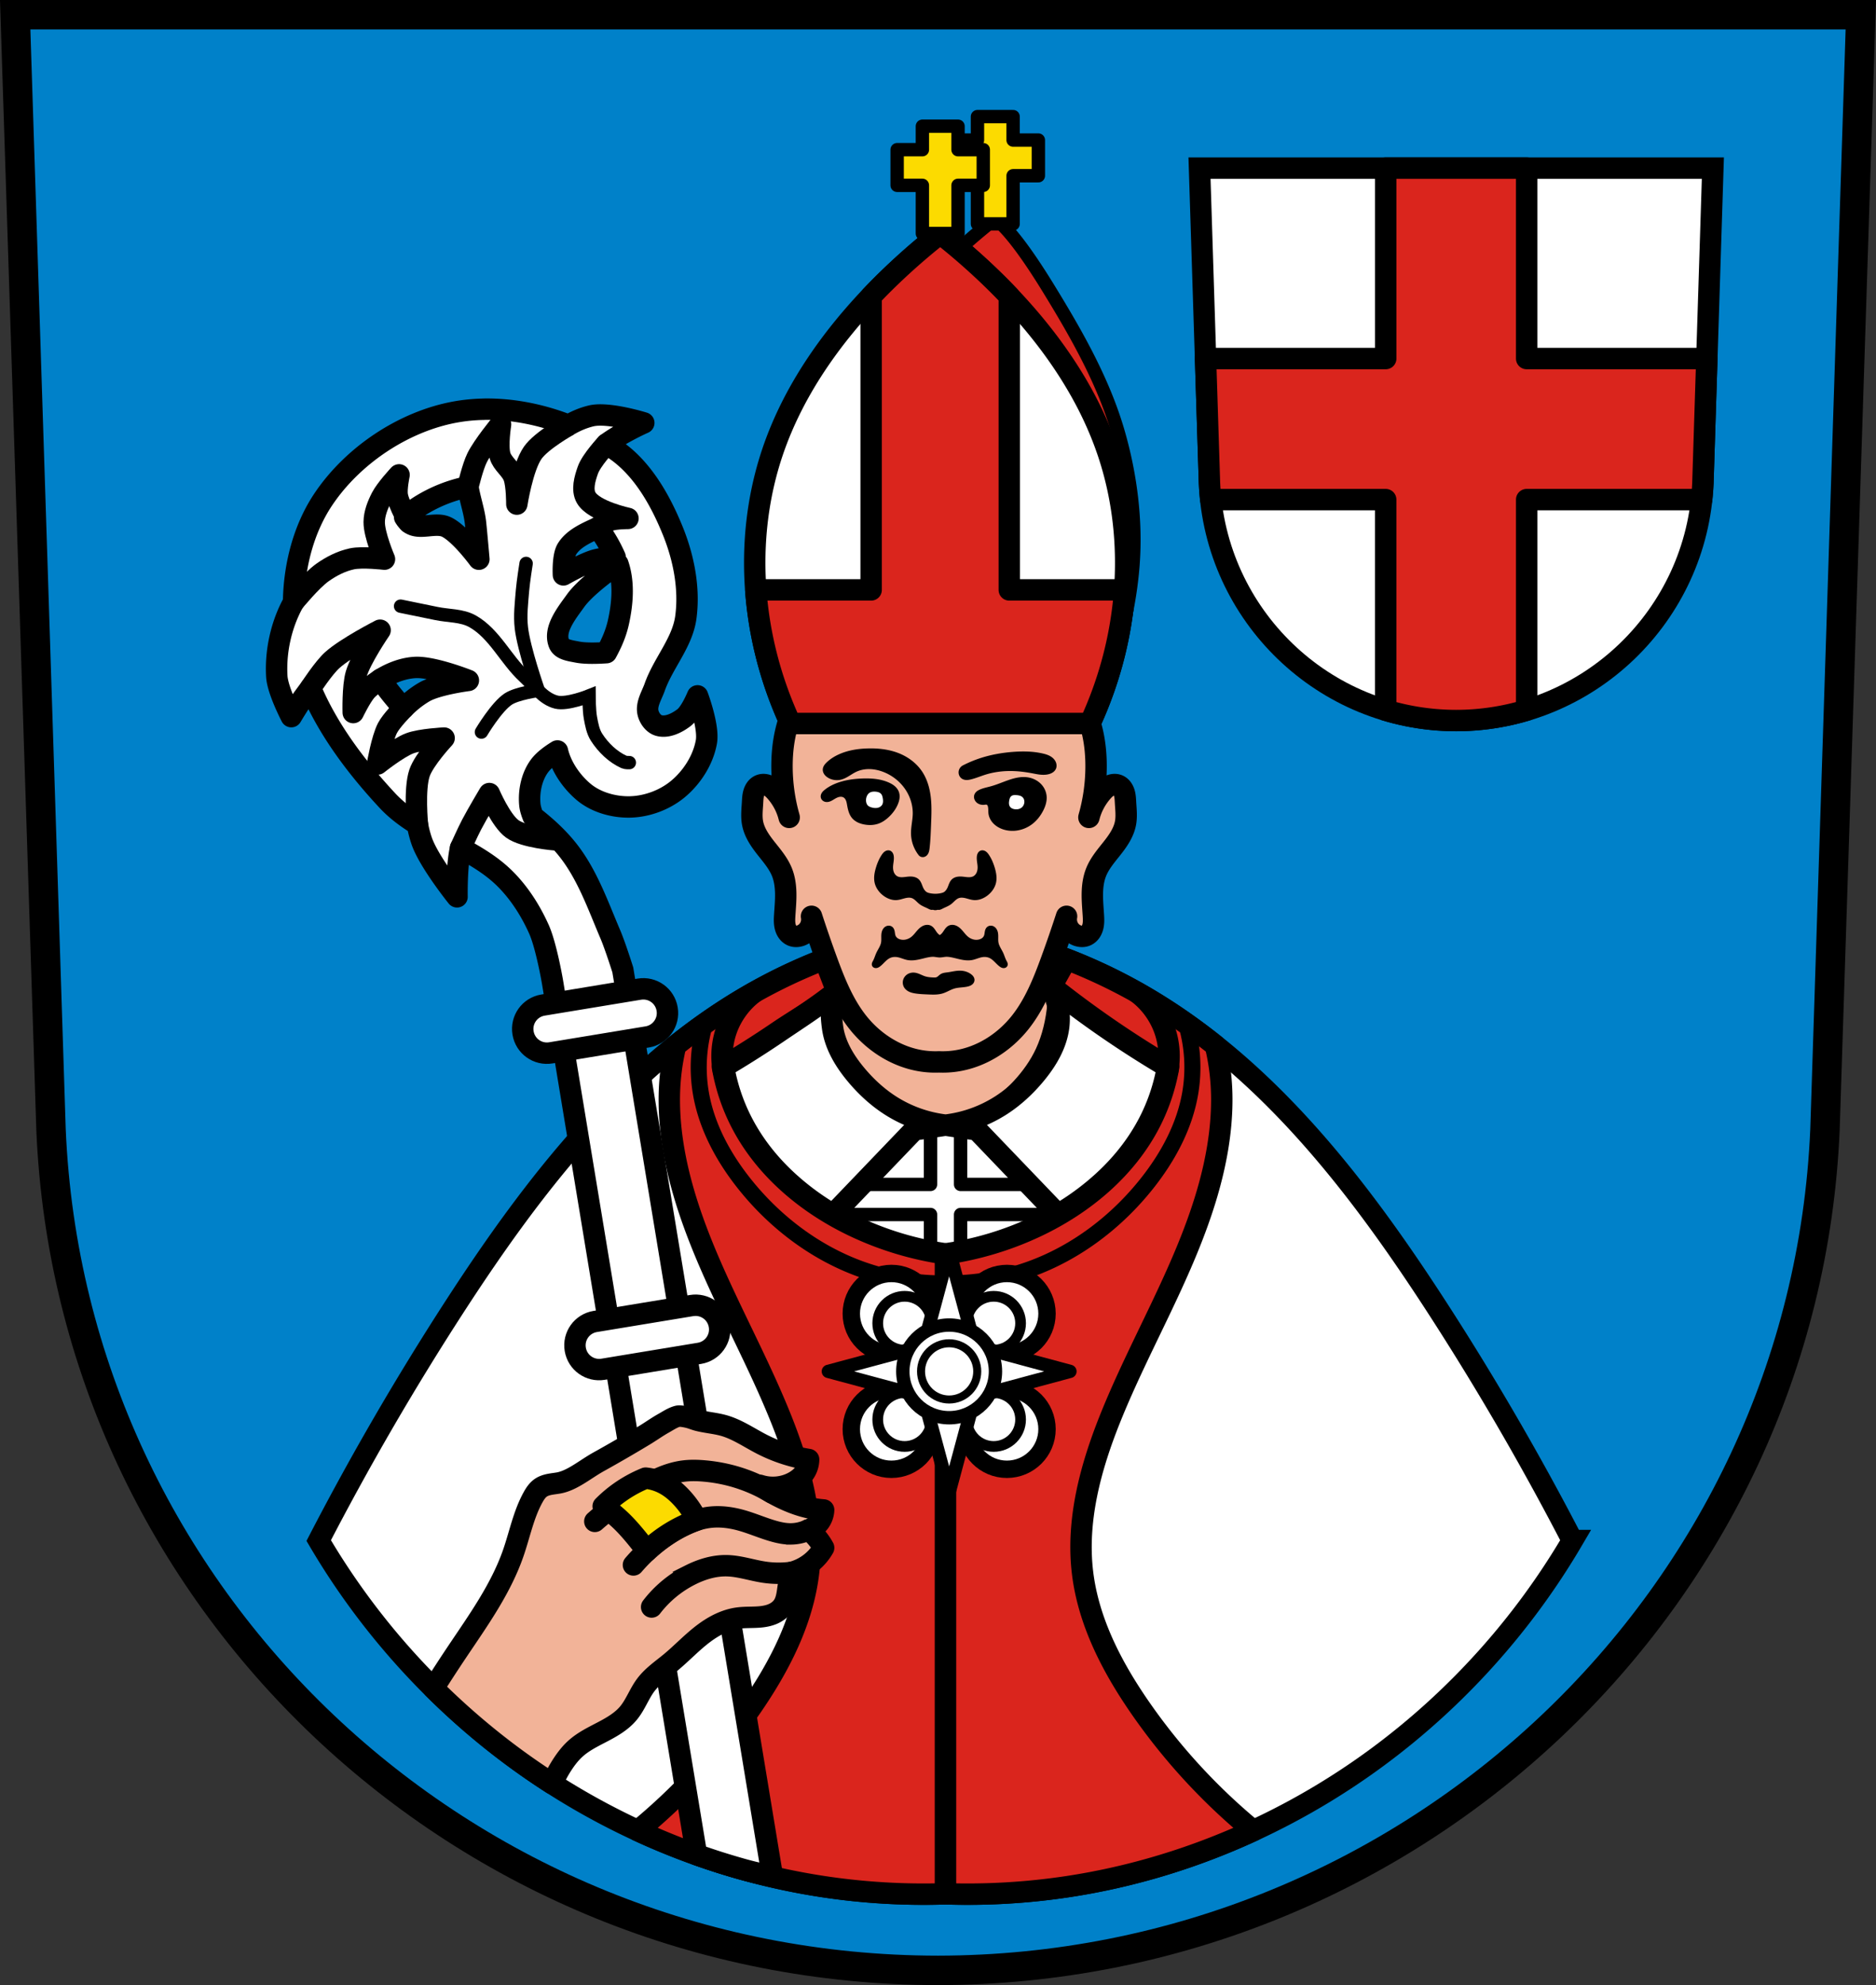 <svg viewBox="0 0 701.33 741.77" xmlns="http://www.w3.org/2000/svg"><rect x="0" y="0" width="701.33" height="741.77" fill="#333333" stroke="none"/><g fill-rule="evenodd"><path d="m5.678 5.5 13.398 416.62c7.415 175.25 153.92 314.05 331.59 314.14 177.51-.215 324.07-139.06 331.59-314.14L695.654 5.5h-344.98z" fill="#0081c9"/><path d="M353.49 346.702a202.788 202.788 0 0 0-71.83 24.24c-47.29 26.707-81.77 71.17-111.33 116.72a1043.783 1043.783 0 0 0-51.18 87.992c18.481 31.458 43.38 59.13 72.73 80.81 33.996 25.12 74.03 42.16 115.82 48.49a251.3 251.3 0 0 0 45.791 2.693 251.294 251.294 0 0 0 45.791-2.693c41.793-6.326 81.83-23.368 115.82-48.49 29.344-21.682 54.25-49.35 72.73-80.81a1042.764 1042.764 0 0 0-51.18-87.992c-29.562-45.556-64.05-90.02-111.33-116.72a202.662 202.662 0 0 0-71.83-24.24" fill="#fff" stroke="#000" stroke-width="8"/></g><g stroke="#000"><path d="M347.87 408.84v33.734h-33.734v11.244h33.734v33.734h11.244v-33.734h33.734v-11.244h-33.734V408.84H347.87z" fill="#fff" stroke-linecap="round" stroke-linejoin="round" stroke-width="5"/><g fill-rule="evenodd"><path d="m5.678 5.5 13.398 416.62c7.415 175.25 153.92 314.05 331.59 314.14 177.51-.215 324.07-139.06 331.59-314.14L695.654 5.5h-344.98z" fill="none" stroke-width="11"/><path d="m448.43 62.822 3.727 117.69c2.063 49.5 42.814 88.71 92.23 88.74 49.38-.061 90.14-39.28 92.23-88.74l3.727-117.69h-95.96z" fill="#fff" stroke-width="8"/></g><g stroke-linejoin="round"><path d="M518.04 62.822v71.16h-67.36l1.473 46.527c.087 2.078.248 4.136.469 6.176h65.41v78.7a91.86 91.86 0 0 0 26.352 3.859 91.817 91.817 0 0 0 26.352-3.881v-78.68h65.41c.222-2.04.383-4.097.471-6.176l1.475-46.527h-67.36V62.82h-52.704z" fill="#da251d" stroke-linecap="round" stroke-width="8"/><g fill-rule="evenodd"><g fill="#f2b398"><path d="M308.01 356.772c-.785 12.397 1.494 25.03 6.503 36.06 4.229 9.315 10.513 17.6 18.579 22.628 5.484 3.419 11.711 5.268 17.959 5.335 6.248-.067 12.476-1.917 17.96-5.335 8.07-5.03 16.318-13.366 20.579-22.628 5.062-11.01 5.288-23.666 4.503-36.06l-43.04 7.07z" stroke-width="5"/><path d="M298.7 260.602a48.64 48.64 0 0 0-5.01 13c-1.02 4.477-1.406 9.09-1.336 13.689a70.197 70.197 0 0 0 2.673 18.14 22.963 22.963 0 0 0-5.01-9.582c-.771-.876-1.629-1.705-2.669-2.213a4.572 4.572 0 0 0-1.657-.467 3.465 3.465 0 0 0-1.687.285 3.646 3.646 0 0 0-1.397 1.16 5.374 5.374 0 0 0-.806 1.658c-.359 1.186-.397 2.444-.469 3.684-.147 2.512-.449 5.05 0 7.529.65 3.579 2.806 6.661 5.04 9.492 2.235 2.831 4.647 5.612 5.983 8.986.994 2.513 1.344 5.252 1.386 7.963.042 2.711-.214 5.415-.383 8.121-.089 1.424-.153 2.876.202 4.256.178.69.462 1.355.875 1.93.413.574.959 1.056 1.596 1.344 1.044.472 2.266.395 3.34 0a6.324 6.324 0 0 0 3.298-2.836 6.567 6.567 0 0 0 .709-4.35 480.647 480.647 0 0 0 5.664 16.426c2.998 8.212 6.298 16.478 11.708 23.271 6 7.541 14.647 12.995 24.05 14.373 2.069.303 4.167.413 6.255.328a33.712 33.712 0 0 0 6.253-.328c9.404-1.378 18.05-6.832 24.05-14.373 5.409-6.794 8.71-15.06 11.708-23.271a479.865 479.865 0 0 0 5.662-16.426 6.574 6.574 0 0 0 .711 4.35 6.324 6.324 0 0 0 3.298 2.836c1.074.395 2.296.472 3.34 0 .637-.288 1.183-.769 1.596-1.344.413-.574.696-1.24.873-1.93.355-1.379.293-2.832.204-4.256-.169-2.706-.425-5.41-.383-8.121.042-2.711.39-5.45 1.384-7.963 1.335-3.374 3.75-6.155 5.985-8.986 2.235-2.831 4.391-5.913 5.04-9.492.449-2.474.147-5.02 0-7.529-.072-1.239-.11-2.498-.469-3.684a5.402 5.402 0 0 0-.808-1.658c-.367-.494-.842-.908-1.396-1.16a3.46 3.46 0 0 0-1.689-.285 4.568 4.568 0 0 0-1.655.467c-1.04.508-1.898 1.336-2.669 2.213a22.987 22.987 0 0 0-5.01 9.582 70.125 70.125 0 0 0 2.671-18.14c.07-4.597-.314-9.213-1.335-13.689a48.604 48.604 0 0 0-5.01-13h-104.7z" stroke-width="8"/></g><path d="M325.97 280.152a40.085 40.085 0 0 0-1.551.012c-3.629.098-7.289.671-10.598 2.164-1.621.731-3.155 1.686-4.436 2.92-.322.31-.629.64-.867 1.018-.239.378-.406.808-.43 1.254-.028.534.154 1.068.455 1.51.301.442.715.798 1.166 1.086 1.298.827 2.934 1.092 4.436.756 1.051-.235 2.02-.744 2.941-1.299.923-.555 1.817-1.162 2.791-1.621 1.573-.742 3.323-1.079 5.063-1.066 1.739.012 3.467.369 5.104.959 3.466 1.251 6.54 3.579 8.652 6.598 1.961 2.802 3.086 6.206 3.03 9.625-.043 2.535-.719 5.04-.648 7.57a12.982 12.982 0 0 0 2.813 7.68c.177.186.402.325.646.4.245.075.509.085.76.031.296-.064.568-.217.791-.422.223-.205.398-.46.527-.734.259-.548.343-1.162.412-1.764.33-2.872.428-5.764.541-8.652.132-3.363.285-6.741-.086-10.09-.371-3.345-1.296-6.688-3.16-9.49-1.884-2.832-4.674-5.01-7.787-6.381-3.306-1.457-6.94-2.02-10.563-2.066zm55.51 1.16c-.93.023-1.859.073-2.785.145-4.04.312-8.05 1.019-11.91 2.262a44.194 44.194 0 0 0-6.559 2.715 2.451 2.451 0 0 0-1.357 2.035c-.026.412.054.831.236 1.201.183.37.468.692.818.91.439.274.967.382 1.484.381.518 0 1.029-.105 1.531-.23 1.796-.451 3.51-1.179 5.277-1.734 3.569-1.121 7.345-1.526 11.08-1.357 2.253.102 4.493.41 6.709.83.998.189 1.994.403 3.01.5 1.012.097 2.047.074 3.03-.199a4.233 4.233 0 0 0 1.334-.611c.4-.286.738-.669.928-1.123.279-.668.214-1.447-.076-2.109-.368-.838-1.072-1.497-1.869-1.947-.797-.45-1.686-.71-2.578-.918-2.713-.631-5.507-.816-8.297-.748zm.791 9.549c-1.853.071-3.7.601-5.461 1.227-2.06.732-4.075 1.601-6.182 2.186-1.312.364-2.659.618-3.92 1.131-.408.166-.809.36-1.158.629-.349.269-.646.618-.803 1.029a2.04 2.04 0 0 0 0 1.414c.156.455.46.854.84 1.148.652.506 1.518.697 2.338.604.19-.022.376-.058.566-.07.19-.013.387 0 .564.07.209.084.378.245.5.434s.197.403.252.621c.221.882.106 1.814.227 2.715.15 1.127.674 2.19 1.416 3.051.742.861 1.697 1.526 2.73 2 1.501.689 3.174.98 4.824.904 2.489-.114 4.925-1.071 6.861-2.639 1.511-1.224 2.716-2.801 3.619-4.523.864-1.648 1.467-3.5 1.281-5.352a6.954 6.954 0 0 0-1.434-3.543c-1.252-1.612-3.182-2.639-5.201-2.939a9.994 9.994 0 0 0-1.852-.096zm-57.647.516c-.849-.021-1.7-.007-2.545.031-3.21.144-6.439.617-9.424 1.809-1.426.569-2.793 1.304-3.994 2.262-.397.317-.782.665-1.043 1.102a2.13 2.13 0 0 0-.275.707c-.046.25-.037.513.037.756.094.307.291.579.547.773.256.195.566.314.885.357.527.072 1.064-.061 1.551-.275.487-.214.932-.509 1.389-.781.597-.356 1.225-.68 1.906-.82.681-.14 1.426-.079 2.01.293.51.322.862.851 1.082 1.412.22.561.32 1.16.426 1.754.292 1.632.669 3.33 1.734 4.6.546.651 1.251 1.157 2.02 1.523.766.366 1.593.595 2.43.738 1.605.274 3.285.23 4.824-.303 1.42-.491 2.676-1.381 3.77-2.412 1.416-1.335 2.602-2.94 3.318-4.75.256-.647.452-1.32.523-2.01.071-.692.014-1.404-.223-2.059-.28-.774-.804-1.444-1.432-1.977-.628-.532-1.358-.934-2.111-1.266-2.321-1.022-4.858-1.401-7.406-1.463zm42.475 26.865a1.33 1.33 0 0 0-.383.096c-.323.135-.577.405-.742.713a2.764 2.764 0 0 0-.285 1c-.129 1.141.168 2.284.256 3.43.064.831.014 1.682-.266 2.467-.28.785-.805 1.5-1.533 1.904-.586.325-1.271.433-1.941.434-.67 0-1.336-.103-2-.178-.706-.079-1.421-.126-2.123-.018-.702.108-1.395.383-1.906.875-.408.393-.683.904-.904 1.426-.221.522-.393 1.063-.637 1.574-.286.6-.673 1.162-1.184 1.588-.511.426-1.176.603-1.816.727a10.52 10.52 0 0 1-3.943 0c-.641-.123-1.308-.301-1.818-.727-.511-.426-.896-.988-1.182-1.588-.244-.512-.418-1.053-.639-1.574-.221-.522-.496-1.033-.904-1.426-.512-.492-1.205-.767-1.906-.875-.702-.108-1.418-.061-2.123.018-.666.075-1.332.178-2 .178-.67 0-1.355-.109-1.941-.434-.729-.404-1.254-1.119-1.533-1.904-.28-.785-.329-1.636-.266-2.467.088-1.145.387-2.288.258-3.43-.039-.348-.12-.694-.285-1-.165-.308-.422-.578-.744-.713a1.327 1.327 0 0 0-.383-.094c-.131-.013-.264 0-.395.012-.261.043-.509.15-.73.295-.442.289-.772.72-1.064 1.16-.975 1.464-1.649 3.11-2.143 4.799-.496 1.697-.813 3.503-.428 5.229.407 1.825 1.59 3.422 3.086 4.543 1.353 1.013 3.03 1.678 4.713 1.543.989-.079 1.935-.425 2.898-.664.963-.239 2-.368 2.932-.022.614.229 1.136.649 1.617 1.094.481.445.934.925 1.467 1.307.812.581 1.757.944 2.658 1.371.424.201.831.467 1.291.559.229.046.467-.033.699 0 .197.019.385.102.582.123.17.018.343.018.514 0 .197-.021.383-.104.58-.123.232-.023.471.056.699 0 .46-.092.867-.358 1.291-.559.901-.427 1.847-.79 2.658-1.371.533-.382.986-.861 1.467-1.307.481-.445 1-.865 1.619-1.094.93-.346 1.969-.218 2.932.022.963.239 1.907.585 2.896.664 1.685.135 3.362-.53 4.715-1.543 1.496-1.121 2.679-2.718 3.086-4.543.385-1.725.066-3.532-.43-5.229-.493-1.688-1.168-3.335-2.143-4.799-.293-.44-.622-.871-1.064-1.16a1.918 1.918 0 0 0-.729-.295 1.545 1.545 0 0 0-.396-.014zm-20.551 27.846a3.015 3.015 0 0 0-.434.047c-.571.105-1.104.365-1.576.703-1.327.951-2.141 2.469-3.395 3.516a5.723 5.723 0 0 1-2.105 1.125 4.964 4.964 0 0 1-2.379.088 3.744 3.744 0 0 1-1.361-.574 2.711 2.711 0 0 1-.943-1.123c-.214-.494-.253-1.043-.342-1.574a3.941 3.941 0 0 0-.199-.779 1.91 1.91 0 0 0-.428-.678 1.6 1.6 0 0 0-.797-.418 1.764 1.764 0 0 0-.9.055 2.177 2.177 0 0 0-1.037.76 3.177 3.177 0 0 0-.539 1.18c-.306 1.262-.002 2.603-.242 3.879-.272 1.445-1.206 2.663-1.818 4-.438.956-.714 1.984-1.211 2.91-.122.228-.259.449-.344.693-.085.244-.115.519-.022.76a.91.91 0 0 0 .453.477c.202.098.433.128.656.104.446-.049.843-.303 1.195-.58.645-.507 1.201-1.117 1.789-1.689.588-.573 1.223-1.117 1.969-1.461.9-.415 1.928-.516 2.908-.365 1.329.204 2.557.844 3.879 1.092 1.769.331 3.586-.056 5.334-.484 1.28-.314 2.565-.664 3.879-.729.931-.046 1.855.244 2.787.244.933 0 1.857-.29 2.789-.244 1.314.065 2.599.415 3.879.729 1.748.429 3.565.816 5.334.484 1.322-.248 2.55-.886 3.879-1.09.98-.15 2.01-.052 2.908.363.745.344 1.378.89 1.967 1.463.588.573 1.146 1.18 1.791 1.688.353.277.75.531 1.195.58a1.21 1.21 0 0 0 .656-.104.902.902 0 0 0 .451-.477c.093-.241.065-.515-.019-.76-.085-.244-.222-.465-.344-.693-.497-.926-.773-1.955-1.211-2.91-.613-1.337-1.547-2.555-1.818-4-.239-1.276.064-2.617-.242-3.879a3.181 3.181 0 0 0-.541-1.18 2.172 2.172 0 0 0-1.035-.76 1.775 1.775 0 0 0-.9-.055 1.6 1.6 0 0 0-.797.418 1.93 1.93 0 0 0-.43.678 3.937 3.937 0 0 0-.197.779c-.088.531-.129 1.081-.344 1.574a2.714 2.714 0 0 1-.941 1.123c-.406.284-.877.47-1.361.574a4.952 4.952 0 0 1-2.379-.088 5.715 5.715 0 0 1-2.105-1.125c-1.253-1.047-2.067-2.565-3.395-3.516-.472-.338-1.01-.599-1.576-.703-.571-.105-1.181-.046-1.697.219-.528.27-.929.734-1.271 1.219-.342.484-.64 1-1.031 1.447a4.453 4.453 0 0 1-1.213.971 4.444 4.444 0 0 1-1.211-.971c-.391-.446-.689-.963-1.031-1.447-.342-.484-.744-.949-1.271-1.219a2.586 2.586 0 0 0-1.264-.266zm12.535 17.12c-1.591-.053-3.149.395-4.727.605-.832.111-1.708.166-2.424.605-.298.183-.555.424-.82.65-.266.227-.548.444-.877.563-.384.139-.804.134-1.213.121-1.146-.036-2.304-.129-3.395-.484-.653-.213-1.271-.516-1.904-.781-.633-.266-1.29-.497-1.975-.553a3.759 3.759 0 0 0-1.664.236c-.527.205-1 .541-1.365.977a3.15 3.15 0 0 0-.715 1.779 3.07 3.07 0 0 0 .473 1.857c.393.612.999 1.064 1.66 1.365.662.301 1.38.46 2.098.574 1.522.243 3.066.296 4.605.363 1.83.08 3.704.175 5.455-.363 1.508-.464 2.849-1.377 4.363-1.818 1.571-.458 3.249-.387 4.85-.729.529-.113 1.059-.276 1.498-.592.22-.158.415-.352.559-.582.143-.23.234-.495.246-.766.017-.368-.112-.733-.316-1.039-.204-.307-.48-.559-.775-.779-1.04-.775-2.34-1.168-3.637-1.211z"/></g></g><path d="M326.75 295.292c-.25.003-.5.024-.746.068a3.225 3.225 0 0 0-1.371.574c-.48.361-.827.876-1.055 1.432a4.292 4.292 0 0 0-.227 2.564c.114.499.331.981.68 1.355.435.466 1.045.732 1.658.906.907.258 1.885.343 2.789.074.705-.21 1.358-.649 1.734-1.281.244-.411.363-.887.396-1.363.033-.476-.017-.955-.096-1.426-.114-.676-.3-1.37-.754-1.885a2.68 2.68 0 0 0-1.035-.699 4.716 4.716 0 0 0-1.227-.281 6.226 6.226 0 0 0-.748-.039zm52.703 1.297c-.197 0-.393.011-.588.041-.389.06-.772.195-1.084.436a2.298 2.298 0 0 0-.67.885 4.608 4.608 0 0 0-.311 1.076c-.083.462-.13.933-.084 1.4.046.467.188.93.461 1.313.238.334.569.597.936.781.367.184.769.293 1.176.35.545.076 1.105.06 1.639-.074a3.43 3.43 0 0 0 1.451-.756 3.307 3.307 0 0 0 1.057-2.109c.046-.456 0-.925-.15-1.357a2.66 2.66 0 0 0-.754-1.131 3.107 3.107 0 0 0-1.174-.615 6.414 6.414 0 0 0-1.314-.215 7.254 7.254 0 0 0-.59-.023z" fill="#fff" fill-rule="evenodd"/><g stroke-linejoin="round"><g stroke-width="5"><path d="M372.08 81.672a248.284 248.284 0 0 0-18.283 15.863c-19.759 18.914-36.16 41.17-44.498 66.08-5.04 15.06-7.08 30.904-6.444 46.629.752 18.695 5.269 37.26 13.264 54.51h55.961l35.37 5.583c7.995-17.253 14.444-38.479 16.06-58.701 1.325-16.634-.801-33.727-5.395-49.769-5.489-19.17-15.584-36.867-26.01-53.865-5.764-9.401-13.651-21.318-20.03-26.332z" fill="#da251d" fill-rule="evenodd"/><path d="M365.42 43.572v8.768h-9.438v13.324h9.438v18h13.324v-18h9.438V52.34h-9.438v-8.768H365.42z" fill="#fcdb00" stroke-linecap="round"/></g><g stroke-width="8"><path d="M351.49 87.252a248.284 248.284 0 0 0-18.283 15.863c-19.759 18.914-36.16 41.17-44.498 66.08-5.04 15.06-7.08 30.904-6.444 46.629.752 18.695 5.269 37.26 13.264 54.51h111.92c7.995-17.253 12.512-35.818 13.264-54.51.632-15.725-1.399-31.569-6.442-46.629-8.341-24.907-24.741-47.16-44.5-66.08a248.968 248.968 0 0 0-18.283-15.863z" fill="#fff" fill-rule="evenodd"/><path d="M351.49 87.252a248.284 248.284 0 0 0-18.283 15.863 227.826 227.826 0 0 0-7.539 7.564v109.75h-43.13c1.257 17.13 5.657 34.07 12.994 49.902h111.92c7.337-15.833 11.735-32.772 12.992-49.902h-43.13v-109.75a227.885 227.885 0 0 0-7.539-7.566 248.968 248.968 0 0 0-18.283-15.863z" fill="#da251d" stroke-linecap="round"/></g><path d="M344.83 47.162v8.768h-9.438v13.324h9.438v18h13.324v-18h9.438V55.93h-9.438v-8.768H344.83z" fill="#fcdb00" stroke-linecap="round" stroke-width="5"/></g><g fill-rule="evenodd"><g stroke-linejoin="round"><g stroke-width="8"><g fill="#da251d"><path d="M308.24 358.412a202.139 202.139 0 0 0-26.584 12.541c-10.26 5.795-19.917 12.428-29.05 19.725-1.679 6.857-2.448 13.98-2.389 21.01.097 11.595 2.219 23.11 5.479 34.24 8.601 29.368 24.923 55.823 36.3 84.23 7.317 18.277 12.63 37.98 10.271 57.53-2.191 18.15-10.862 34.929-21.23 49.99a226.342 226.342 0 0 1-42.586 46.37c21.971 10.151 45.32 17.29 69.25 20.912a251.3 251.3 0 0 0 45.791 2.693v-239.12a119.07 119.07 0 0 1-34.1-10.271c-17.686-8.389-33.545-21.608-42.46-39.04a72.087 72.087 0 0 1-6.848-20.545 384.33 384.33 0 0 0 20.543-13.01c7.973-5.411 14.78-9 22.322-15z"/><path d="M398.73 358.412a202.139 202.139 0 0 1 26.584 12.541c10.26 5.795 19.917 12.428 29.05 19.725 1.679 6.857 2.448 13.98 2.389 21.01-.097 11.595-2.219 23.11-5.479 34.24-8.601 29.368-24.923 55.823-36.3 84.23-7.317 18.277-12.63 37.98-10.271 57.53 2.191 18.15 10.862 34.929 21.23 49.99a226.342 226.342 0 0 0 42.586 46.37c-21.971 10.151-45.32 17.29-69.25 20.912a251.3 251.3 0 0 1-45.791 2.693v-239.12a119.07 119.07 0 0 0 34.1-10.271c17.686-8.389 33.545-21.608 42.46-39.04a72.087 72.087 0 0 0 6.848-20.545 384.33 384.33 0 0 1-20.543-13.01 382.469 382.469 0 0 1-23.285-17.12l5.664-10.137z"/></g><path d="M313.19 370.082c-7.543 5.996-14.157 10.167-22.13 15.578a382.33 382.33 0 0 1-20.539 13.012 71.676 71.676 0 0 0 6.848 20.545c2.503 4.884 5.567 9.477 9.07 13.705 3.421 4.134 7.256 7.92 11.373 11.361a97.162 97.162 0 0 0 13.627 9.535l30.336-31.613 11.719-1.775a48.753 48.753 0 0 1-20.24-7.102c-5.135-3.221-9.639-7.393-13.492-12.07-4.159-5.05-7.655-10.913-8.521-17.398-.703-5.261-.744-9.207 1.958-13.775zm40.3 50.35 11.717 1.775 30.336 31.613a97.245 97.245 0 0 0 13.627-9.535c4.117-3.441 7.952-7.227 11.373-11.361 3.499-4.228 6.563-8.821 9.07-13.705a71.747 71.747 0 0 0 6.848-20.545 382.33 382.33 0 0 1-20.539-13.012 383.629 383.629 0 0 1-23.285-17.12c2.701 4.569 3.816 10.06 3.113 15.316-.867 6.485-4.362 12.348-8.521 17.398-3.853 4.679-8.358 8.851-13.492 12.07a48.75 48.75 0 0 1-20.238 7.102z" fill="#fff"/></g><g fill="none" stroke-linecap="round" stroke-width="6"><path d="M353.49 479.552a89.893 89.893 0 0 1-31.682-5.327c-17.16-6.2-32.23-17.674-43.581-31.96-7.876-9.912-14.11-21.413-16.222-33.897a57.41 57.41 0 0 1 1.615-25.979M353.49 479.552a89.893 89.893 0 0 0 31.682-5.327c17.16-6.2 32.23-17.674 43.581-31.96 7.876-9.912 14.11-21.413 16.222-33.897a57.41 57.41 0 0 0-1.615-25.979"/></g></g><g fill="none" stroke-linecap="round" stroke-width="8"><path d="M270.432 400.092a29.736 29.736 0 0 1 .442-12.91c1.669-6.425 5.571-12.248 10.879-16.234M436.542 400.092a29.736 29.736 0 0 0-.442-12.91c-1.669-6.425-5.571-12.248-10.879-16.234"/></g></g><g transform="translate(814.24 -37.478)" fill="#fff" stroke-linecap="round" stroke-linejoin="round"><circle cx="-480.99" cy="528.33" r="15" stroke-width="6.5"/><circle cx="-476.05" cy="531.92" r="10.06" stroke-width="4"/><g transform="matrix(-1 0 0 1 -918.81 0)"><circle cx="-480.99" cy="528.33" r="15" stroke-width="6.5"/><circle cx="-476.05" cy="531.92" r="10.06" stroke-width="4"/></g></g><g stroke-linejoin="round"><g fill="#fff"><g transform="matrix(1 0 0 -1 814.24 1062.352)" stroke-linecap="round"><circle cx="-480.99" cy="528.33" r="15" stroke-width="6.5"/><circle cx="-476.05" cy="531.92" r="10.06" stroke-width="4"/><g transform="matrix(-1 0 0 1 -918.81 0)"><circle cx="-480.99" cy="528.33" r="15" stroke-width="6.5"/><circle cx="-476.05" cy="531.92" r="10.06" stroke-width="4"/></g></g><g stroke-width="5" transform="translate(-16.02 -37.478)"><path d="m370.85 504.77-9.566 35.58-35.58 9.568 35.58 9.566 9.566 35.58 9.568-35.58 35.58-9.566-35.58-9.568z" fill-rule="evenodd"/><circle cx="370.85" cy="549.92" r="17.317" stroke-linecap="round"/></g><g stroke-linecap="round" transform="translate(-16.02 -37.478)"><circle cx="370.85" cy="549.92" r="10.506" stroke-width="3"/><g stroke-width="8"><path d="M196.95 190.398a65.97 65.97 0 0 0-10.48.994c-19.521 3.48-38.633 16.28-49.645 32.77-7.305 10.939-10.869 24.766-11.05 38.32-4.612 8.283-6.815 18.27-6.275 27.715.305 5.331 5.42 15.07 5.42 15.07s2.952-4.967 4.664-7.287c.839-1.137 1.679-2.28 2.525-3.42 6.506 15.59 17.332 29.815 28.748 42.08 3.274 3.518 7.119 6.358 11.219 8.893a41.372 41.372 0 0 0 1.563 6.109c2.66 7.821 13.236 20.951 13.236 20.951s-.218-11.66 1.334-18.256c6.02 3.237 11.825 6.736 16.6 11.482 5.366 5.335 9.563 11.936 12.666 18.838 2.767 6.153 5.07 19.594 5.07 19.594l53.871 326.25a260.413 260.413 0 0 0 17.777 5.619c2.892.802 6.694 1.684 10.594 2.531l-55.934-338.75s-2.822-8.973-4.666-13.291c-4.683-10.969-8.7-22.623-16.188-31.906-3.689-4.574-8.03-8.488-12.67-12.11-.641-1.602-1.112-3.161-1.234-4.486-.463-5.02.705-10.64 3.775-14.635 1.465-1.906 3.859-3.731 6.549-5.385 1.319 5.804 5.15 11.326 9.59 15.14 4.619 3.971 11.243 5.874 17.334 5.783 6.397-.096 13.08-2.548 18.02-6.615 5.325-4.385 9.51-10.908 10.73-17.697 1.033-5.746-3.297-17.201-3.297-17.201s-2.511 6.167-5.03 8.111c-2.63 2.03-6.343 3.887-9.527 2.938-1.992-.594-3.531-2.772-3.977-4.803-.704-3.206 1.43-6.423 2.523-9.518 3.166-8.962 10.348-16.617 11.627-26.04 1.471-10.826-.784-22.287-4.896-32.408-4.711-11.594-11.474-23.554-21.875-30.514a85.097 85.097 0 0 0-2.92-1.859c5.8-4.276 13.98-7.904 13.98-7.904s-13.225-4.144-19.658-2.619c-2.958.701-5.81 1.912-8.488 3.484-10.08-3.953-20.986-6.162-31.604-5.986zm-5.988 28.973c.681 4.501 2.359 9.08 2.836 13.582.476 4.488 1.248 13.482 1.248 13.482s-6.967-9.552-12.09-12.02c-4.218-2.03-10.35 1.379-13.953-1.609-.643-.533-1.209-1.252-1.715-2.082 5.5-4.691 12.214-8.175 18.986-10.184a58.075 58.075 0 0 1 4.684-1.174zm48.535 15.281c2.623 3.387 4.769 7.113 6.477 10.982-2.594.222-5.57.573-7.533 1.129-4.178 1.184-11.795 5.533-11.795 5.533s-.369-6.9 1.336-9.672c2.445-3.977 7.353-6.06 11.516-7.973zm7.51 13.52c2.409 6.863 1.77 14.807.182 21.91-.902 4.03-2.5 7.689-4.465 11.275-3.852.262-8.091.344-10.994-.246-2.418-.491-5.785-.841-6.709-3.129-2.14-5.301 2.825-11.361 6.156-16.01 3.359-4.683 11.01-10.426 15.83-13.805zm-74.56 38.701c7.095.239 18.67 4.855 18.67 4.855s-11.631 1.473-16.551 4.361c-2.783 1.634-5.362 3.696-7.666 6.04-3.156-3.451-6.118-7.03-8.619-10.814 3.33-2.06 7.085-3.653 10.936-4.227.623-.093 1.248-.16 1.875-.197.428-.026.882-.03 1.355-.014z"/><path d="M219.01 413.04c-4.945.817-8.271 5.455-7.454 10.4s5.457 8.268 10.402 7.452l36.02-5.947c4.945-.817 8.269-5.455 7.452-10.4s-5.455-8.269-10.4-7.452l-36.02 5.947zm19.523 118.23c-4.945.817-8.271 5.455-7.454 10.4s5.457 8.268 10.402 7.452l36.02-5.947c4.945-.817 8.269-5.455 7.452-10.4s-5.455-8.269-10.4-7.452l-36.02 5.947z"/></g></g></g><g fill="none" fill-rule="evenodd" stroke-width="8"><g stroke-linecap="round"><path d="M116.09 257.072s4.851-7.46 8.119-10.405c5.226-4.708 17.895-11.181 17.895-11.181s-7.194 10.462-8.964 16.451c-1.358 4.593-1.089 14.328-1.089 14.328s2.799-5.812 4.896-8.211c1.49-1.705 5.317-4.229 5.317-4.229M150.88 264.642s-4.572 4.578-6.03 7.409c-2.13 4.131-3.703 13.443-3.703 13.443s7.581-6.06 12.05-7.747c4.049-1.53 12.838-1.955 12.838-1.955s-7.488 8-9.199 13.03c-2.063 6.072-.779 19.223-.779 19.223M172.18 316.852s2.639-5.859 4.124-8.706c2.062-3.956 6.635-11.624 6.635-11.624s4.323 10.163 8.599 13.222c4.513 3.228 16.14 4.08 16.14 4.08M109.75 225.002s6.59-8.091 10.795-11.07c3.29-2.333 7.03-4.251 10.971-5.104 3.981-.862 12.22.113 12.22.113s-3.894-9.09-3.843-13.89c.034-3.19 1.287-6.332 2.747-9.169 1.63-3.166 6.547-8.44 6.547-8.44s-1.085 5.133-.671 7.664c.596 3.673 4.468 10.229 4.468 10.229"/></g><path d="M174.94 181.892s1.734-7.428 3.409-10.817c2.255-4.562 8.783-12.489 8.783-12.489s-1.272 7.918-.206 11.654c.877 3.072 4.136 5.04 5.203 8.05 1.129 3.187 1.084 10.09 1.084 10.09s2.112-13.69 5.935-19.18c3.213-4.619 13.384-10.284 13.384-10.284"/><path d="M223.47 197.172s2.927-2.18 4.63-2.747c2.119-.705 6.661-.713 6.661-.713s-12.685-2.677-15.601-7.688c-1.741-2.992-.539-7.101.612-10.365 1.322-3.75 6.921-9.717 6.921-9.717" stroke-linecap="round"/></g></g><g fill-rule="evenodd" stroke-linecap="round"><g fill="none" stroke-width="5"><path d="M235.27 284.962s-1.357.044-1.954-.225c-4.206-1.896-7.795-5.376-10.293-9.256-1.379-2.142-1.831-4.785-2.299-7.289-.499-2.67-.521-8.131-.521-8.131s-8.198 3.29-12.22 2.292c-4.952-1.228-8.232-6.06-11.98-9.525-6.921-6.388-11.1-15.993-19.294-20.642-4.04-2.295-9.08-1.994-13.634-2.953-4.436-.935-13.323-2.73-13.323-2.73"/><path d="M179.98 273.552s5.596-9.414 10.01-12.335c3.253-2.15 11.244-3.226 11.244-3.226s-5.375-15.33-6.318-23.333c-.548-4.649.04-9.372.421-14.04.276-3.38 1.348-10.08 1.348-10.08" stroke-linejoin="round"/></g><g stroke-width="8"><path d="M254.35 529.15c-.325-.018-.661-.033-.977.049-1.88.488-3.529 1.632-5.225 2.578-2.523 1.408-4.871 3.112-7.346 4.603a545.39 545.39 0 0 1-17.06 9.878c-4.889 2.71-9.722 6.911-14.816 7.856-1.152.214-2.323.321-3.473.549-1.15.228-2.294.584-3.262 1.246-1.285.879-2.165 2.229-2.918 3.592-3.576 6.475-4.973 13.89-7.406 20.875-4.687 13.459-13.163 25.2-21.1 37.04a577.714 577.714 0 0 0-8.73 13.434c9.312 9.243 19.277 17.826 29.83 25.623 4.737 3.5 9.597 6.836 14.557 10.02a46.773 46.773 0 0 1 4.074-7.547c1.359-2.038 2.887-3.979 4.713-5.611 2.972-2.657 6.622-4.405 10.152-6.256 3.53-1.851 7.07-3.905 9.611-6.979 2.636-3.192 4-7.26 6.5-10.559 2.503-3.302 6.01-5.665 9.203-8.305 4.293-3.549 8.1-7.678 12.57-11 3.722-2.766 7.976-4.976 12.57-5.611 2.985-.413 6.03-.15 9.02-.512 1.496-.181 2.984-.522 4.35-1.158 1.366-.636 2.609-1.578 3.465-2.818.713-1.034 1.139-2.242 1.418-3.467.279-1.224.416-2.475.602-3.717a48.501 48.501 0 0 1 1.123-5.387 19.447 19.447 0 0 0 7.398-3.67 19.437 19.437 0 0 0 4.723-5.533 22.305 22.305 0 0 0-5.611-6.734 8.183 8.183 0 0 0 4.04-2.918 8.187 8.187 0 0 0 1.57-4.49 38.997 38.997 0 0 1-5.836-.896c-3.256-.758-6.406-1.937-9.428-3.367a59.674 59.674 0 0 1-8.529-4.939c4.203 1.348 8.964.848 12.795-1.346 1.485-.85 2.845-1.958 3.814-3.367a8.998 8.998 0 0 0 1.572-4.939 58.47 58.47 0 0 1-17.732-5.836c-4.736-2.457-9.209-5.593-14.367-6.957-3.02-.8-6.172-1.035-9.203-1.797-1.269-.319-2.476-.862-3.75-1.158-.955-.222-1.925-.408-2.904-.461z" fill="#f2b398" stroke-linejoin="round"/><g fill="none"><path d="M295.8 587.562a36.588 36.588 0 0 1-10.149-.098c-4.648-.698-9.175-2.294-13.873-2.407-4.715-.113-9.371 1.29-13.59 3.398a42.28 42.28 0 0 0-14.581 12.03M236.81 584.772a62.22 62.22 0 0 1 14.581-12.458c4.335-2.668 9.1-4.827 14.157-5.38 3.841-.419 7.743.102 11.467 1.133 4.172 1.154 8.148 2.937 12.316 4.105 2.031.57 4.12.994 6.229.991a15.706 15.706 0 0 0 6.749-1.541M222.37 568.492a116.46 116.46 0 0 1 17.13-12.458c5.04-3.01 10.451-5.671 16.28-6.37 2.535-.304 5.102-.23 7.645 0a60.62 60.62 0 0 1 8.07 1.274 58.52 58.52 0 0 1 17.03 6.855"/></g><path d="M225.5 562.852a50.024 50.024 0 0 1 6.777 5.497c1.97 1.906 3.78 3.97 5.521 6.087a124.754 124.754 0 0 1 4.01 5.14 53.21 53.21 0 0 1 18.772-11.594 35.491 35.491 0 0 0-5.94-8.552c-1.863-1.98-3.973-3.756-6.379-5.02a19 19 0 0 0-6.894-2.085 47.554 47.554 0 0 0-9.716 5.317 47.413 47.413 0 0 0-6.156 5.214z" fill="#fcdb00" stroke-linejoin="round"/></g></g></g></svg>